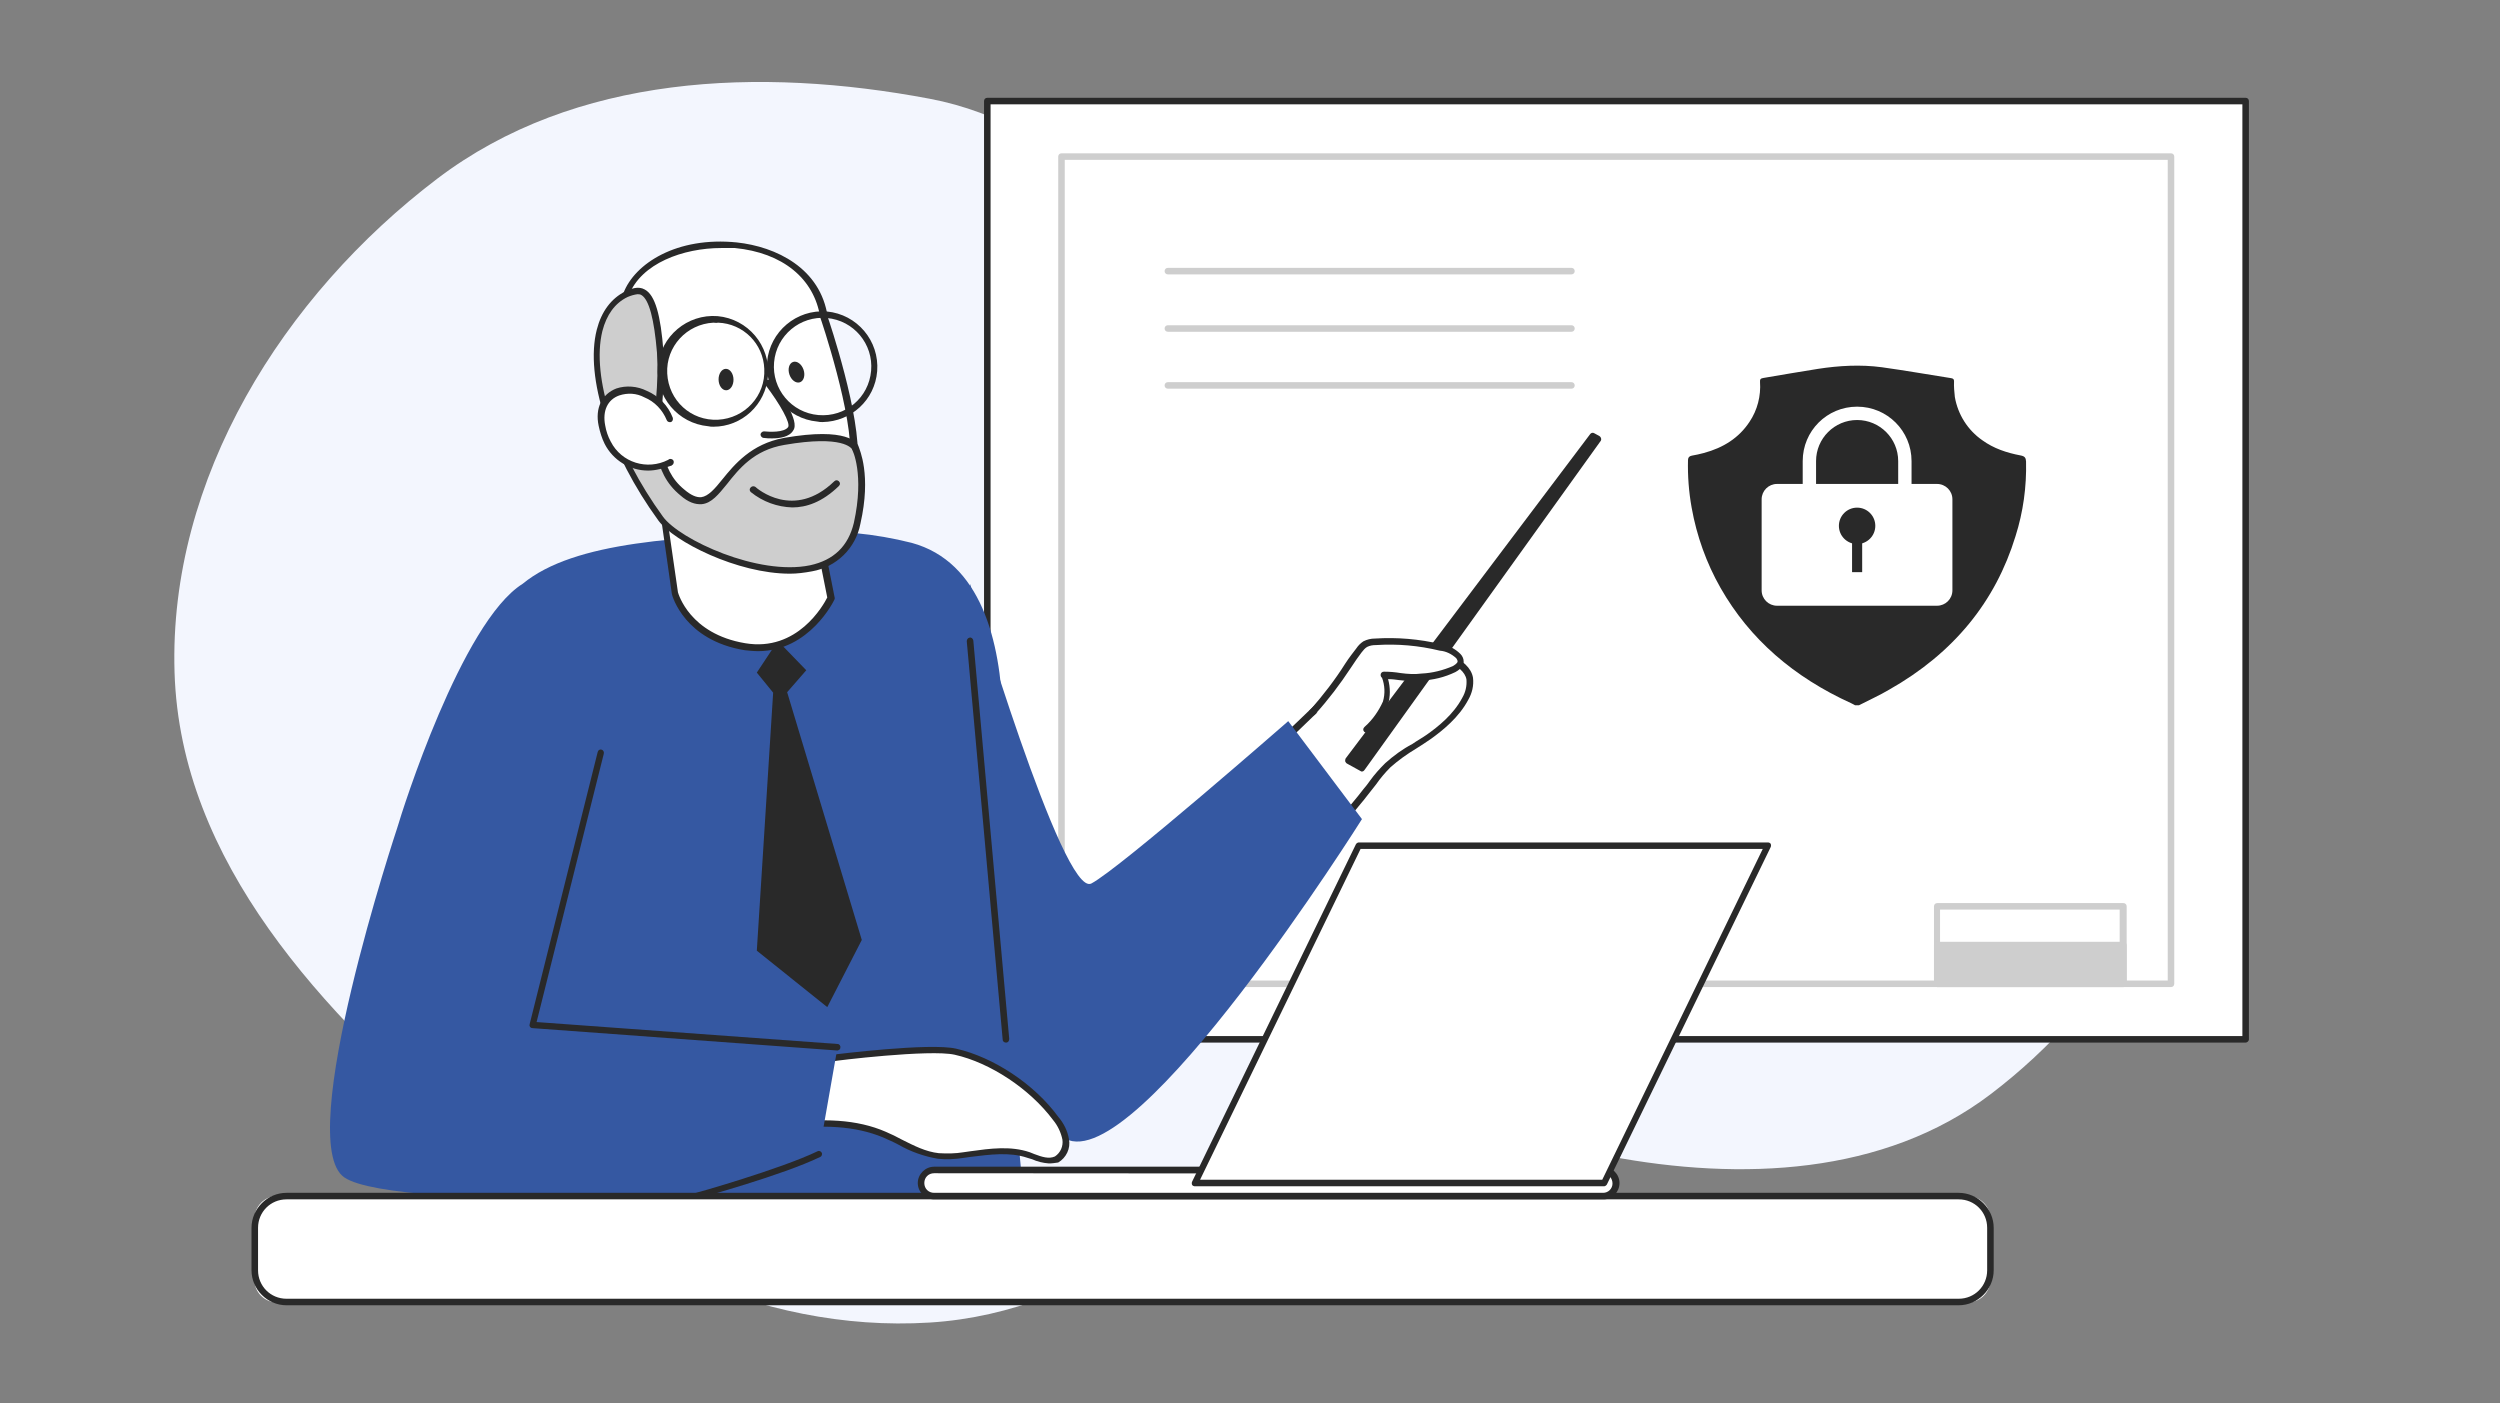 <svg width="588" height="330" viewBox="0 0 588 330" fill="none" xmlns="http://www.w3.org/2000/svg">
<rect x="0" y="0" width="588" height="330" fill="#808080" stroke="none"/>
<path d="M102.809 42.056C135.215 17.438 178.685 15.681 218.649 23.223C251.562 29.434 272.274 57.088 297.772 78.849C301.431 81.972 305.34 84.946 309.388 87.834C329.414 68.792 351.12 50.865 378.534 49.167C409.937 47.221 438.924 62.533 462.786 83.086C488.97 105.638 514.89 132.945 515.959 167.53C517.049 202.794 496.223 236.059 468.172 257.373C443.096 276.427 409.458 277.786 378.534 271.949C358.62 268.19 344.478 254.286 329.825 240.348C324.745 245.154 319.674 249.87 314.851 254.537C287.049 281.434 257.22 308.676 218.649 311.065C178.067 313.579 140.606 293.795 109.769 267.241C75.931 238.103 42.434 202.821 41.053 158.136C39.645 112.574 66.559 69.593 102.809 42.056Z" fill="#F3F6FE"/>
<path d="M528.175 23.767H232.213V244.449H528.175V23.767Z" fill="white"/>
<path d="M528.176 245.219H232.213C231.775 245.219 231.445 244.89 231.445 244.451V23.768C231.445 23.329 231.775 23 232.213 23H528.176C528.615 23 528.944 23.329 528.944 23.768V244.451C528.944 244.89 528.505 245.219 528.176 245.219ZM232.982 243.683H527.408V24.537H232.982V243.683Z" fill="#292929"/>
<path d="M369.605 64.537H274.682C274.243 64.537 273.914 64.207 273.914 63.768C273.914 63.33 274.243 63 274.682 63H369.605C370.044 63 370.373 63.33 370.373 63.768C370.373 64.207 370.044 64.537 369.605 64.537Z" fill="#CECECE"/>
<path d="M369.605 78.033H274.682C274.243 78.033 273.914 77.703 273.914 77.264C273.914 76.826 274.243 76.496 274.682 76.496H369.605C370.044 76.496 370.373 76.826 370.373 77.264C370.373 77.703 370.044 78.033 369.605 78.033Z" fill="#CECECE"/>
<path d="M369.605 91.421H274.682C274.243 91.421 273.914 91.092 273.914 90.653C273.914 90.214 274.243 89.885 274.682 89.885H369.605C370.044 89.885 370.373 90.214 370.373 90.653C370.373 91.092 370.044 91.421 369.605 91.421Z" fill="#CECECE"/>
<path d="M510.618 232.16H249.662C249.223 232.16 248.894 231.831 248.894 231.392V36.827C248.894 36.388 249.223 36.059 249.662 36.059H510.618C511.057 36.059 511.386 36.388 511.386 36.827V231.392C511.386 231.831 511.057 232.16 510.618 232.16ZM250.43 230.624H509.85V37.595H250.43V230.624Z" fill="#CECECE"/>
<path d="M499.424 232.159H455.638C455.199 232.159 454.87 231.829 454.87 231.39V213.174C454.87 212.735 455.199 212.406 455.638 212.406H499.424C499.863 212.406 500.192 212.735 500.192 213.174V231.39C500.192 231.829 499.863 232.159 499.424 232.159ZM456.297 230.622H498.546V213.942H456.297V230.622Z" fill="#CECECE"/>
<path d="M499.314 222.283H455.528V231.391H499.314V222.283Z" fill="#CECECE"/>
<path d="M499.424 232.161H455.638C455.199 232.161 454.87 231.831 454.87 231.393V222.284C454.87 221.845 455.199 221.516 455.638 221.516H499.424C499.863 221.516 500.192 221.845 500.192 222.284V231.393C500.192 231.831 499.863 232.161 499.424 232.161ZM456.297 230.624H498.546V223.052H456.297V230.624Z" fill="#CECECE"/>
<g clip-path="url(#clip0_1504_69780)">
<path d="M437.224 165.883H436.32C436.035 165.74 435.749 165.549 435.416 165.407C421.903 159.269 411.53 150.323 404.678 138.285C401.348 132.433 399.064 126.057 397.874 119.395C397.208 115.684 396.923 111.925 397.018 108.166C397.065 107.595 397.256 107.31 397.922 107.167C398.874 107.024 399.778 106.786 400.729 106.548C405.345 105.311 409.008 102.98 411.483 99.221C413.338 96.461 414.195 93.13 413.957 89.799C413.909 89.228 414.1 88.991 414.766 88.895C419.048 88.182 423.33 87.42 427.613 86.754C432.561 85.993 437.605 85.707 442.601 86.374C448.073 87.135 453.497 88.087 458.922 88.943C459.492 89.038 459.588 89.276 459.588 89.704C459.54 90.942 459.635 92.131 459.778 93.368C460.492 97.508 462.823 101.172 466.249 103.551C468.866 105.454 471.959 106.501 475.242 107.119C476.289 107.31 476.479 107.738 476.527 108.547C476.669 114.494 475.861 120.394 474.052 126.104C469.342 141.473 459.54 153.606 444.314 162.219C442.078 163.551 439.603 164.645 437.224 165.883Z" fill="#292929"/>
<path d="M417.954 113.824H455.591C457.59 113.824 459.207 115.442 459.207 117.44V138.852C459.207 140.85 457.59 142.468 455.591 142.468H417.954C415.956 142.468 414.338 140.85 414.338 138.852V117.44C414.338 115.442 415.956 113.824 417.954 113.824Z" fill="white"/>
<path d="M448.026 118.915H425.567C424.711 118.915 423.997 118.201 423.997 117.345V108.447C423.997 101.357 429.707 95.648 436.796 95.648C443.886 95.648 449.596 101.357 449.596 108.447V117.345C449.596 118.201 448.93 118.915 448.026 118.915ZM427.137 115.775H446.455V108.447C446.455 103.118 442.126 98.788 436.796 98.788C431.467 98.788 427.137 103.118 427.137 108.447V115.775Z" fill="white"/>
<path d="M436.79 127.96C439.155 127.96 441.073 126.043 441.073 123.678C441.073 121.313 439.155 119.396 436.79 119.396C434.425 119.396 432.508 121.313 432.508 123.678C432.508 126.043 434.425 127.96 436.79 127.96Z" fill="#292929"/>
<path d="M437.984 124.53H435.605V134.57H437.984V124.53Z" fill="#292929"/>
</g>
<path d="M333.719 153.478C329.659 154.026 314.186 165.329 310.125 166.097C310.125 166.097 303.212 173.011 294.981 180.254C299.371 187.825 302.992 195.836 305.845 204.176C312.978 196.275 319.343 188.374 321.209 186.07C322.745 183.875 324.501 181.9 326.257 179.924C329.11 177.291 332.841 175.425 335.914 173.23C339.315 170.816 342.498 167.963 344.473 164.342C345.351 162.915 345.68 161.269 345.571 159.623C345.022 155.563 337.34 153.039 333.719 153.478Z" fill="white"/>
<path d="M305.957 204.943H305.847C305.627 204.943 305.298 204.724 305.298 204.394C302.445 196.164 298.824 188.153 294.434 180.581C294.215 180.252 294.324 179.813 294.544 179.594C302.664 172.351 309.578 165.437 309.688 165.437C309.797 165.328 309.907 165.218 310.127 165.218C311.992 164.889 316.711 162.036 321.21 159.182C326.477 155.89 331.525 152.818 333.72 152.598C337.561 152.159 345.682 154.683 346.45 159.402C346.669 161.267 346.23 163.023 345.352 164.56C343.158 168.73 339.317 171.802 336.573 173.778C335.476 174.546 334.269 175.314 333.062 176.082C330.867 177.399 328.892 178.825 327.026 180.472C325.819 181.679 324.612 183.105 323.624 184.532C323.076 185.19 322.527 185.958 321.978 186.617L320.771 188.153C318.137 191.336 312.651 198.139 306.725 204.724C306.286 204.943 306.176 204.943 305.957 204.943ZM296.08 180.472C300.14 187.604 303.542 195.067 306.286 202.748C311.882 196.493 316.93 190.238 319.454 187.166L320.661 185.629C321.21 184.971 321.759 184.312 322.198 183.654C323.295 182.118 324.502 180.801 325.819 179.484C327.794 177.728 329.879 176.192 332.184 174.985C333.281 174.216 334.488 173.558 335.586 172.79C338.219 170.924 341.841 168.071 343.926 164.121C344.694 162.804 345.023 161.377 344.913 159.841C344.365 156.22 337.122 153.915 333.94 154.244C332.074 154.464 326.697 157.756 321.978 160.719C317.26 163.682 312.76 166.315 310.566 166.864C309.468 167.852 303.323 173.997 296.08 180.472Z" fill="#292929"/>
<path d="M317.149 179.048L374.652 102.78L375.859 103.438L320.332 180.694L317.149 179.048Z" fill="#292929"/>
<path d="M320.33 181.462C320.221 181.462 320.111 181.462 320.001 181.353L316.819 179.597C316.599 179.487 316.49 179.268 316.38 179.048C316.38 178.829 316.38 178.609 316.49 178.39L373.992 102.122C374.212 101.793 374.651 101.683 374.98 101.903L376.187 102.561C376.516 102.78 376.736 103.219 376.516 103.658L320.989 181.023C320.769 181.353 320.55 181.462 320.33 181.462ZM318.245 178.719L320.001 179.706L370.261 109.694L318.245 178.719Z" fill="#292929"/>
<path d="M308.919 167.304C313.199 162.695 317.588 155.671 319.783 152.928C320.222 152.379 320.661 151.831 321.319 151.392C322.087 151.062 322.856 150.843 323.734 150.843C328.891 150.514 333.939 150.953 338.987 152.16C340.523 152.379 342.06 153.147 343.157 154.245C343.486 154.574 343.706 155.013 343.706 155.452C343.706 156.33 342.938 156.878 342.169 157.317C339.755 158.415 337.122 159.073 334.488 159.183C330.757 159.622 329.44 158.744 325.599 158.744C326.038 158.744 327.026 162.695 326.148 165.219C325.27 167.742 323.404 169.608 321.539 171.583" fill="white"/>
<path d="M321.429 172.353C321.209 172.353 321.099 172.243 320.88 172.133C320.551 171.804 320.551 171.365 320.88 171.036L320.99 170.926C322.855 169.28 324.282 167.195 325.269 165C325.818 163.135 325.708 161.159 325.05 159.404C324.831 159.294 324.721 158.965 324.721 158.745C324.721 158.306 325.05 157.977 325.489 157.977C326.806 157.977 328.123 158.087 329.439 158.306C331.086 158.526 332.732 158.635 334.378 158.416C336.902 158.306 339.426 157.648 341.73 156.66C342.059 156.441 342.827 156.002 342.827 155.563C342.827 155.234 342.608 155.014 342.498 154.795C341.401 153.807 340.084 153.149 338.657 153.039C333.719 151.832 328.671 151.393 323.623 151.722C322.855 151.722 322.197 151.832 321.538 152.161C320.99 152.49 320.66 152.929 320.222 153.478C319.563 154.356 318.685 155.563 317.698 157.099C315.174 160.94 312.43 164.561 309.357 167.963C309.138 168.292 308.699 168.402 308.26 168.183C307.821 167.963 307.821 167.524 308.041 167.085C308.041 166.976 308.15 166.976 308.26 166.866C311.223 163.464 313.966 159.952 316.381 156.111C317.368 154.575 318.356 153.368 319.014 152.49C319.453 151.832 320.002 151.283 320.66 150.844C321.538 150.405 322.416 150.186 323.404 150.186C328.562 149.856 333.829 150.295 338.877 151.503C340.633 151.722 342.279 152.6 343.486 153.807C343.925 154.246 344.254 154.904 344.254 155.563C344.254 156.221 343.925 157.209 342.279 158.087C339.755 159.294 337.121 159.952 334.268 160.062C332.512 160.282 330.756 160.172 329.001 159.952C328.232 159.843 327.464 159.733 326.477 159.733C327.025 161.708 327.025 163.793 326.477 165.659C325.379 168.073 323.843 170.377 321.868 172.133L321.758 172.243C321.868 172.243 321.648 172.353 321.429 172.353Z" fill="#292929"/>
<path d="M228.152 137.347C228.152 137.347 249.99 211.31 256.684 207.799C263.378 204.287 302.993 169.61 302.993 169.61L320.332 192.655C320.332 192.655 267.438 276.824 250.539 267.825C233.639 258.827 216.081 211.31 216.081 211.31L228.152 137.347Z" fill="#3558A2"/>
<path d="M117.686 200.769L93.5 194.5C94.5 191 108.568 146.308 122.912 137.322C135.143 127.241 159.939 126.255 187.849 125.159C196.744 124.611 205.751 125.488 214.424 127.679C247.004 136.555 232.882 202.084 232.882 202.084C232.882 202.084 236.44 233.424 242 295.445C242 295.445 196.188 304.212 116.129 299.719C116.24 299.938 118.464 208.987 117.686 200.769Z" fill="#3558A2"/>
<path d="M202.694 221.075L194.573 236.878L178.003 223.599L181.844 162.915L178.003 158.196L182.941 150.734L189.635 157.647L185.136 162.805L202.694 221.075Z" fill="#292929"/>
<path d="M191.499 120.118L195.669 140.748C195.669 140.748 189.195 154.466 175.368 152.161C161.541 149.857 158.907 139.541 158.907 139.541L153.201 100.036C153.201 100.036 141.459 85.221 147.385 69.2C153.31 53.178 190.621 52.519 193.913 74.686C193.913 74.686 201.814 97.951 200.937 108.595C200.059 119.24 191.499 120.118 191.499 120.118Z" fill="white"/>
<path d="M178.331 153.149C177.234 153.149 176.246 153.039 175.149 152.929C160.993 150.625 158.139 140.2 158.03 139.761L152.433 100.365C151.116 98.609 140.911 84.233 146.617 68.98C149.251 61.957 159.237 55.592 173.283 57.018C182.501 58.006 193.036 63.054 194.682 74.576C195.011 75.454 202.583 97.951 201.705 108.595C200.937 117.703 194.682 120.118 192.378 120.666L196.328 140.638C196.328 140.748 196.328 140.968 196.218 141.077C196.218 141.187 190.402 153.149 178.331 153.149ZM169.662 58.335C160.663 58.335 150.787 61.957 147.934 69.419C142.227 84.782 153.53 99.377 153.64 99.487C153.75 99.597 153.75 99.706 153.75 99.816L159.456 139.322C159.566 139.651 162.2 149.088 175.259 151.283C187.549 153.368 193.694 142.285 194.572 140.529L190.512 120.118C190.512 119.898 190.512 119.679 190.622 119.459C190.732 119.24 190.951 119.13 191.17 119.13C191.5 119.13 199.072 118.142 199.949 108.266C200.827 97.951 193.036 74.906 192.926 74.686C191.5 65.468 184.038 59.433 172.844 58.335C171.966 58.335 170.759 58.335 169.662 58.335Z" fill="#292929"/>
<path d="M201.157 105.304C201.157 105.304 199.73 101.133 184.367 103.767C169.004 106.401 169.552 123.3 160.444 115.838C151.336 108.376 156.164 95.098 155.287 82.807C154.079 67.005 150.678 67.554 147.276 69.2C135.424 75.016 139.155 99.817 155.396 121.984C161.103 129.775 196.877 144.37 201.596 123.081C204.229 111.229 201.157 105.304 201.157 105.304Z" fill="#CECECE"/>
<path d="M185.794 134.932C173.394 134.932 158.469 127.36 154.848 122.422C143.435 106.729 137.509 88.732 140.363 77.539C141.46 73.259 143.764 70.187 147.057 68.54C148.483 67.882 150.129 67.224 151.666 68.102C154.08 69.418 155.397 74.027 156.055 82.806C156.275 86.537 156.165 90.269 155.836 93.89C155.287 102.23 154.848 110.241 160.993 115.179C162.53 116.496 163.846 117.045 164.944 116.935C166.59 116.715 168.126 114.96 169.882 112.765C172.735 109.253 176.686 104.425 184.367 102.998C199.401 100.364 201.706 104.205 201.925 104.973C202.145 105.742 204.998 111.667 202.364 123.19C201.267 129.006 196.658 133.395 190.952 134.383C189.196 134.712 187.44 134.932 185.794 134.932ZM149.91 69.199C149.142 69.309 148.373 69.528 147.605 69.857C144.642 71.284 142.667 74.027 141.679 77.868C139.046 88.623 144.752 106.181 155.945 121.544C159.896 126.921 178.332 135.481 190.513 132.957C196.109 131.749 199.511 128.457 200.828 122.97C203.352 111.558 200.499 105.742 200.389 105.742V105.632C200.279 105.522 198.414 102.23 184.477 104.644C177.344 105.851 173.833 110.241 170.979 113.862C169.004 116.276 167.358 118.361 165.054 118.581C163.517 118.691 161.871 118.142 160.006 116.496C153.312 111.009 153.751 102.669 154.299 93.89C154.629 90.269 154.738 86.537 154.519 82.916C153.86 75.015 152.653 70.516 150.897 69.418C150.568 69.199 150.239 69.199 149.91 69.199Z" fill="#292929"/>
<path d="M157.481 98.5C156.494 95.866 154.409 93.781 151.775 92.574C149.69 91.586 147.386 91.367 145.191 92.135C141.679 93.452 140.801 96.744 141.46 100.036C141.679 101.462 142.228 102.779 142.777 104.096C145.52 109.364 151.995 111.449 157.262 108.705C157.262 108.705 157.372 108.705 157.372 108.595" fill="white"/>
<path d="M152.433 110.682C148.153 110.682 144.202 108.267 142.227 104.427C141.569 103.11 141.13 101.683 140.801 100.147C139.923 95.977 141.569 92.685 144.971 91.368C147.275 90.6 149.909 90.819 152.104 91.916C154.957 93.124 157.152 95.428 158.249 98.281C158.359 98.72 158.139 99.159 157.81 99.269C157.371 99.379 156.932 99.159 156.822 98.83C155.835 96.416 153.969 94.441 151.555 93.453C149.689 92.465 147.604 92.356 145.629 93.014C142.886 94.002 141.679 96.635 142.337 100.037C142.556 101.354 142.995 102.671 143.654 103.878C146.178 108.816 152.213 110.682 157.152 108.158C157.152 108.158 157.261 108.158 157.261 108.048C157.59 107.829 158.139 107.938 158.359 108.267C158.578 108.597 158.468 109.145 158.139 109.365C158.139 109.365 158.029 109.365 158.029 109.475C156.164 110.133 154.298 110.682 152.433 110.682Z" fill="#292929"/>
<path d="M193.475 99.267C193.036 99.267 192.707 99.267 192.268 99.157C185.135 98.499 179.868 92.244 180.416 85.111C181.075 77.978 187.33 72.711 194.463 73.26C201.596 73.918 206.863 80.173 206.314 87.306C205.766 94.11 200.169 99.157 193.475 99.267ZM182.062 85.221C181.514 91.476 186.123 97.073 192.487 97.621C198.852 98.17 204.339 93.561 204.888 87.196C205.436 80.941 200.827 75.344 194.463 74.796C188.208 74.247 182.611 78.856 182.062 85.221Z" fill="#292929"/>
<path d="M167.796 100.363C167.357 100.363 167.028 100.363 166.589 100.253C159.456 99.595 154.189 93.34 154.737 86.207C155.396 79.074 161.651 73.807 168.784 74.355C175.917 75.014 181.184 81.269 180.636 88.402C180.087 95.206 174.49 100.363 167.796 100.363ZM167.796 75.892C161.541 76.221 156.603 81.488 156.932 87.853C157.261 94.218 162.529 99.046 168.894 98.717C175.149 98.388 180.087 93.121 179.758 86.756C179.538 80.83 174.819 76.111 168.894 75.892C168.455 76.001 168.125 75.892 167.796 75.892Z" fill="#292929"/>
<path d="M236.602 245.219C236.163 245.219 235.834 244.89 235.834 244.56L227.384 150.844C227.384 150.406 227.603 150.076 228.042 149.967C228.481 149.857 228.81 150.186 228.92 150.625L237.37 244.341C237.37 244.78 237.15 245.219 236.602 245.219C236.675 245.219 236.675 245.219 236.602 245.219Z" fill="#292929"/>
<path d="M181.623 103.109C180.965 103.109 180.306 103.109 179.648 102.999C179.209 102.999 178.88 102.561 178.88 102.231C178.88 101.792 179.319 101.463 179.648 101.463H179.758C180.855 101.573 184.367 101.792 185.354 100.476C186.013 99.598 183.489 95.098 180.087 90.599C179.868 90.27 179.868 89.831 180.197 89.502C180.526 89.172 180.965 89.282 181.294 89.612C183.489 92.355 188.208 99.049 186.562 101.244C185.684 102.78 183.379 103.109 181.623 103.109Z" fill="#292929"/>
<path d="M170.823 91.796C171.792 91.773 172.552 90.625 172.519 89.232C172.487 87.838 171.675 86.727 170.706 86.749C169.736 86.772 168.976 87.92 169.009 89.313C169.041 90.707 169.853 91.818 170.823 91.796Z" fill="#292929"/>
<path d="M188.132 89.916C189.052 89.609 189.439 88.288 188.998 86.966C188.556 85.643 187.452 84.821 186.533 85.128C185.613 85.435 185.225 86.756 185.667 88.078C186.108 89.4 187.212 90.223 188.132 89.916Z" fill="#292929"/>
<path d="M186.342 119.348C182.83 119.239 179.428 118.031 176.575 115.727C176.246 115.398 176.246 114.959 176.575 114.63C176.904 114.3 177.343 114.3 177.672 114.52C178.002 114.849 186.671 122.421 196.218 113.203C196.547 112.874 196.986 112.874 197.315 113.203C197.645 113.532 197.645 113.971 197.315 114.3C193.365 118.141 189.634 119.348 186.342 119.348Z" fill="#292929"/>
<path d="M195.779 248.62C195.779 248.62 218.495 245.767 224.531 247.193C233.419 249.169 242.857 255.643 248.124 262.886C249.331 264.312 250.099 265.959 250.538 267.824C250.868 269.69 249.99 271.555 248.453 272.543C246.368 273.53 244.064 272.323 241.979 271.665C237.15 270.019 231.883 271.006 226.725 271.665C224.75 271.994 222.775 272.104 220.69 271.884C216.19 271.336 212.13 268.592 207.96 266.836C200.279 263.544 191.39 263.874 183.379 265.19" fill="white"/>
<path d="M246.699 273.64C245.272 273.53 243.955 273.201 242.748 272.652C242.419 272.542 242.09 272.433 241.651 272.323C237.481 270.896 232.762 271.555 228.263 272.103L226.726 272.323C224.641 272.652 222.556 272.762 220.581 272.542C217.399 271.994 214.216 270.896 211.363 269.25C210.156 268.592 208.839 268.043 207.632 267.495C201.267 264.861 193.366 264.312 183.49 265.848C183.051 265.958 182.612 265.739 182.612 265.3C182.502 264.861 182.722 264.422 183.161 264.422H183.27C193.476 262.776 201.706 263.324 208.291 266.178C209.607 266.726 210.924 267.385 212.131 268.043C214.985 269.47 217.728 270.896 220.801 271.226C222.776 271.335 224.641 271.335 226.617 271.006L228.153 270.787C232.872 270.128 237.7 269.47 242.199 271.006L243.297 271.445C245.053 272.103 246.699 272.652 248.125 271.994C249.442 271.116 250.101 269.58 249.881 268.043C249.552 266.397 248.784 264.751 247.686 263.434C242.199 256.082 232.872 249.936 224.532 248.071C218.716 246.754 196.219 249.498 196 249.607C195.561 249.607 195.232 249.388 195.122 248.949C195.012 248.51 195.342 248.181 195.78 248.071C196.768 247.961 218.716 245.218 224.861 246.644C233.64 248.62 243.297 254.984 248.893 262.666C250.21 264.202 251.088 265.958 251.417 267.933C251.856 270.128 250.759 272.323 248.893 273.42C248.125 273.53 247.467 273.64 246.699 273.64Z" fill="#292929"/>
<path d="M93.5 194.5C93.5 194.5 68.814 268.593 80.994 276.933C93.175 285.273 190.842 281.322 190.842 281.322L196.987 246.316C196.987 246.316 129.828 254.985 131.474 249.937C133.12 244.89 141.35 188.484 141.35 188.484L93.5 194.5Z" fill="#3558A2"/>
<path d="M196.987 247.082L125.219 241.814C124.78 241.814 124.451 241.375 124.56 241.046V240.936L140.582 176.85C140.692 176.411 141.131 176.191 141.46 176.301C141.899 176.411 142.118 176.85 142.009 177.289L126.206 240.388L196.987 245.545C197.426 245.545 197.755 245.984 197.646 246.423C197.646 246.752 197.426 246.972 196.987 247.082Z" fill="#292929"/>
<path d="M163.517 282.091C163.078 282.091 162.749 281.761 162.749 281.322C162.749 280.993 162.968 280.664 163.298 280.664C163.517 280.664 183.599 274.958 192.268 270.788C192.598 270.568 193.146 270.788 193.256 271.117C193.476 271.446 193.256 271.995 192.927 272.104C184.148 276.384 164.505 281.761 163.737 281.981C163.627 281.981 163.517 281.981 163.517 282.091Z" fill="#292929"/>
<path d="M65.193 281.322H462.772C465.735 281.322 468.149 283.736 468.149 286.699V300.965C468.149 303.928 465.735 306.342 462.772 306.342H65.193C62.23 306.342 59.815 303.928 59.815 300.965V286.699C59.925 283.627 62.23 281.322 65.193 281.322Z" fill="white"/>
<path d="M460.686 307.001H67.387C62.887 307.001 59.156 303.27 59.156 298.77V288.784C59.156 284.285 62.887 280.554 67.387 280.554H460.686C465.185 280.554 468.917 284.285 468.917 288.784V298.77C468.917 303.27 465.185 307.001 460.686 307.001ZM67.387 282.09C63.656 282.09 60.693 285.053 60.693 288.784V298.77C60.693 302.501 63.656 305.464 67.387 305.464H460.686C464.417 305.464 467.38 302.501 467.38 298.77V288.784C467.38 285.053 464.417 282.09 460.686 282.09H67.387Z" fill="#292929"/>
<path d="M218.934 275.176H378.054C379.261 275.176 380.249 276.163 380.249 277.371V279.236C380.249 280.443 379.261 281.431 378.054 281.431H218.934C217.727 281.431 216.849 280.443 216.849 279.236V277.371C216.739 276.163 217.727 275.176 218.934 275.176Z" fill="white"/>
<path d="M377.176 282.089H219.702C217.617 282.089 215.861 280.334 215.861 278.249C215.861 276.164 217.617 274.408 219.702 274.408H377.066C379.151 274.408 380.907 276.164 380.907 278.249C380.907 280.334 379.261 282.089 377.176 282.089ZM219.702 275.944C218.385 275.944 217.398 276.932 217.398 278.249C217.398 279.565 218.385 280.553 219.702 280.553H377.066C378.273 280.553 379.261 279.565 379.261 278.358C379.261 277.151 378.383 276.054 377.066 276.054L219.702 275.944Z" fill="#292929"/>
<path d="M319.564 198.908H415.804L377.286 278.248H280.937L319.564 198.908Z" fill="white"/>
<path d="M377.286 279.017H281.046C280.827 279.017 280.498 278.907 280.388 278.687C280.278 278.468 280.278 278.139 280.388 277.919L318.906 198.579C319.016 198.359 319.345 198.14 319.564 198.14H415.804C416.024 198.14 416.353 198.25 416.463 198.469C416.572 198.689 416.572 199.018 416.463 199.237L377.945 278.578C377.835 278.797 377.506 279.017 377.286 279.017ZM282.254 277.48H376.847L414.597 199.676H320.003L282.254 277.48Z" fill="#292929"/>
<defs>
<clipPath id="clip0_1504_69780">
<rect width="79.542" height="79.88" fill="white" transform="translate(397 86)"/>
</clipPath>
</defs>
</svg>
